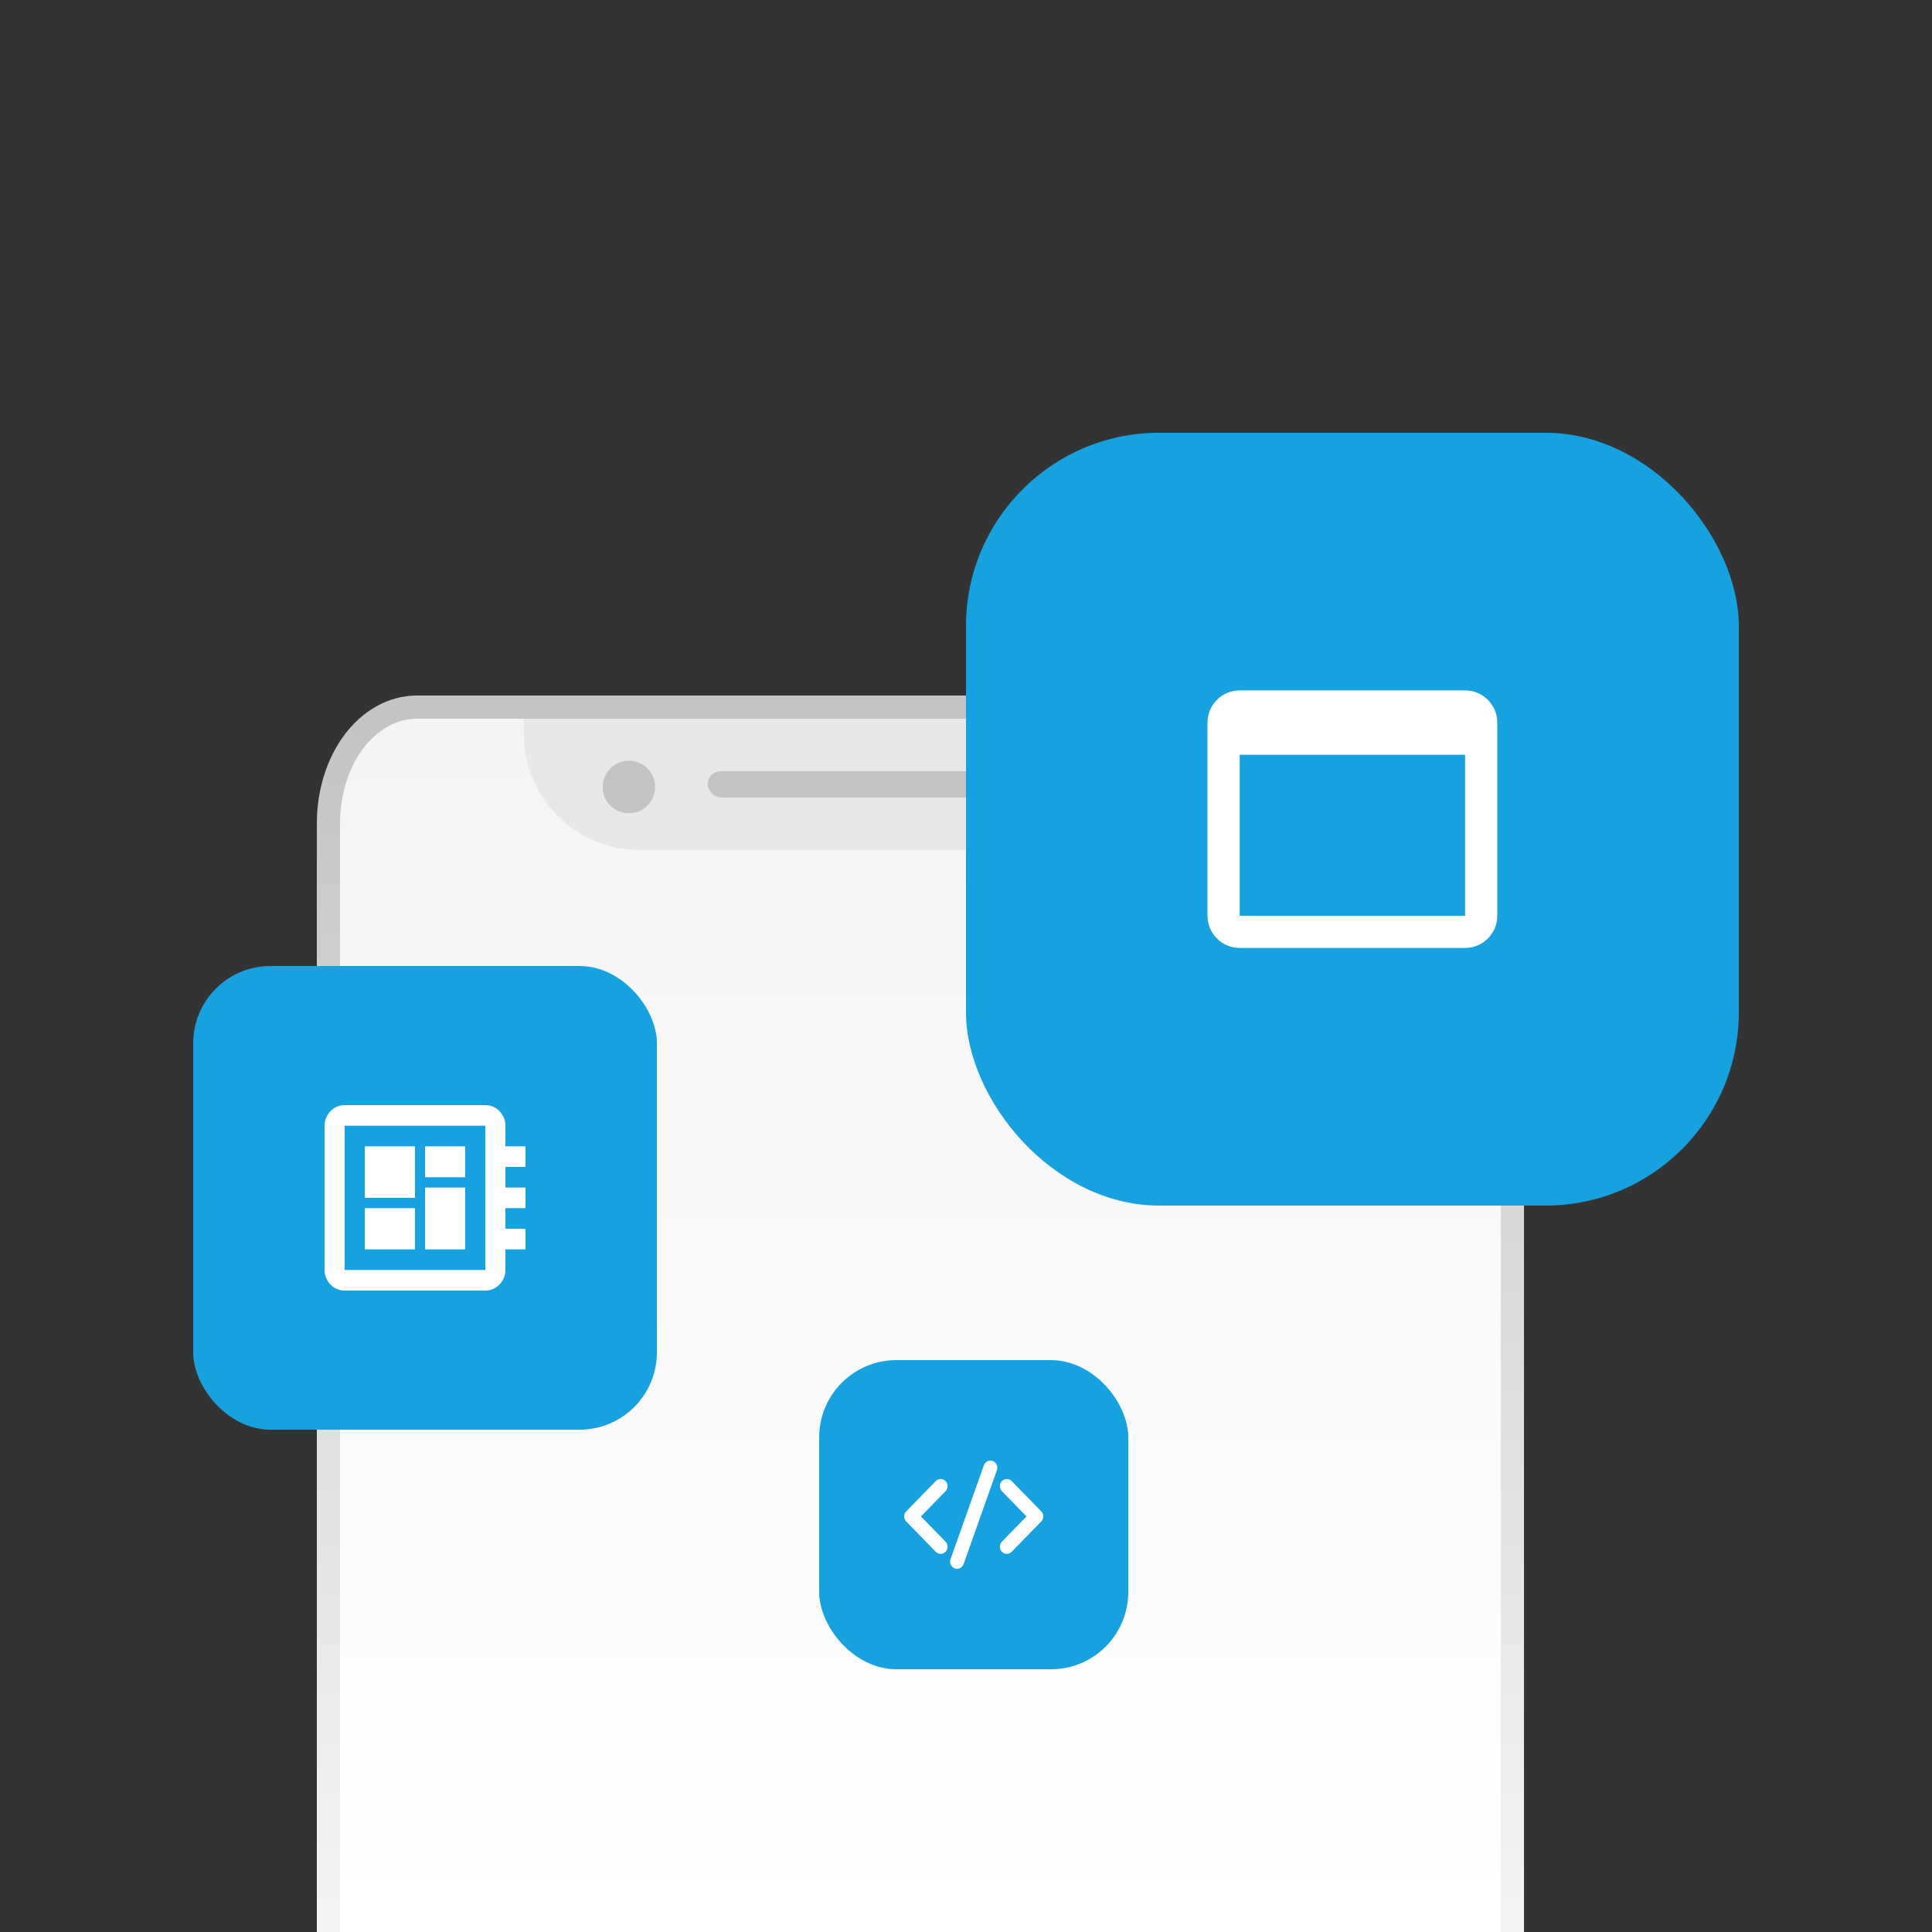 <svg width="250" height="250" viewBox="0 0 250 250" fill="none" xmlns="http://www.w3.org/2000/svg">
<rect x="0" y="0" width="250" height="250" fill="#333333" stroke="none"/>
<g clip-path="url(#clip0)">
<path d="M194.203 251.5H195.703V250V106.539C195.703 102.675 194.579 98.909 192.497 96.077C190.41 93.238 187.463 91.5 184.251 91.5H53.953C50.74 91.5 47.794 93.238 45.706 96.077C43.625 98.909 42.5 102.675 42.5 106.539V250V251.5H44H194.203Z" fill="url(#paint0_linear)" stroke="url(#paint1_linear)" stroke-width="3" stroke-miterlimit="10"/>
<path d="M67.789 93H169.737V94.991C169.737 103.276 163.021 109.991 154.737 109.991H82.789C74.504 109.991 67.789 103.276 67.789 94.991V93Z" fill="#E6E8E9"/>
<path d="M81.381 105.234C83.258 105.234 84.779 103.713 84.779 101.836C84.779 99.959 83.258 98.438 81.381 98.438C79.504 98.438 77.983 99.959 77.983 101.836C77.983 103.713 79.504 105.234 81.381 105.234Z" fill="#C4C4C4"/>
<rect x="91.575" y="99.796" width="67.965" height="3.398" rx="1.699" fill="#C4C4C4"/>
<rect x="125" y="56" width="100" height="100" rx="25" fill="#16A1E0"/>
<rect x="25" y="125" width="60" height="60" rx="10" fill="#16A1E0"/>
<rect x="106" y="176" width="40" height="40" rx="10" fill="#16A1E0"/>
<path d="M128.463 189.056C128.931 189.231 129.171 189.76 129.001 190.24L124.691 202.392C124.52 202.872 124.005 203.118 123.538 202.944C123.07 202.769 122.829 202.24 122.999 201.76L127.309 189.608C127.48 189.128 127.996 188.882 128.463 189.056ZM119.172 196.224L122.355 199.491C122.706 199.852 122.706 200.436 122.355 200.797C122.274 200.882 122.175 200.95 122.066 200.997C121.956 201.043 121.838 201.067 121.719 201.067C121.599 201.067 121.481 201.043 121.371 200.997C121.262 200.95 121.164 200.882 121.082 200.797L117.264 196.878C117.094 196.7 117 196.467 117 196.224C117 195.982 117.094 195.749 117.264 195.571L121.082 191.651C121.164 191.566 121.262 191.498 121.371 191.451C121.481 191.405 121.599 191.381 121.719 191.381C121.838 191.381 121.956 191.405 122.066 191.451C122.175 191.498 122.274 191.566 122.355 191.651C122.706 192.013 122.706 192.598 122.355 192.958L119.172 196.224ZM132.828 196.224L129.645 192.958C129.476 192.781 129.382 192.547 129.382 192.305C129.382 192.063 129.476 191.83 129.645 191.652C129.726 191.567 129.825 191.499 129.934 191.452C130.044 191.406 130.162 191.382 130.282 191.382C130.401 191.382 130.519 191.406 130.629 191.452C130.738 191.499 130.837 191.567 130.918 191.652L134.737 195.571C135.088 195.932 135.088 196.516 134.737 196.878L130.918 200.796C130.837 200.881 130.738 200.949 130.629 200.996C130.519 201.042 130.401 201.067 130.282 201.067C130.162 201.067 130.044 201.042 129.934 200.996C129.825 200.949 129.726 200.881 129.645 200.796C129.476 200.618 129.382 200.385 129.382 200.143C129.382 199.901 129.476 199.668 129.645 199.49L132.828 196.224Z" fill="white"/>
<path d="M189.583 89.333C190.688 89.333 191.748 89.772 192.53 90.554C193.311 91.335 193.75 92.395 193.75 93.5V118.5C193.75 119.605 193.311 120.665 192.53 121.446C191.748 122.228 190.688 122.667 189.583 122.667H160.417C159.312 122.667 158.252 122.228 157.47 121.446C156.689 120.665 156.25 119.605 156.25 118.5V93.5C156.25 92.395 156.689 91.335 157.47 90.554C158.252 89.772 159.312 89.333 160.417 89.333H189.583ZM189.583 118.5V97.667H160.417V118.5H189.583Z" fill="white"/>
<path d="M68 151V148.333H65.4V145.667C65.4 144.959 65.126 144.281 64.638 143.781C64.151 143.281 63.49 143 62.8 143H44.6C43.91 143 43.249 143.281 42.761 143.781C42.274 144.281 42 144.959 42 145.667V164.333C42 165.041 42.274 165.719 42.761 166.219C43.249 166.719 43.91 167 44.6 167H62.8C63.49 167 64.151 166.719 64.638 166.219C65.126 165.719 65.4 165.041 65.4 164.333V161.667H68V159H65.4V156.333H68V153.667H65.4V151H68ZM62.8 164.333H44.6V145.667H62.8V164.333ZM47.2 156.333H53.7V161.667H47.2V156.333ZM55 148.333H60.2V152.333H55V148.333ZM47.2 148.333H53.7V155H47.2V148.333ZM55 153.667H60.2V161.667H55V153.667Z" fill="white"/>
</g>
<defs>
<linearGradient id="paint0_linear" x1="119.102" y1="93" x2="119.102" y2="250" gradientUnits="userSpaceOnUse">
<stop stop-color="#F4F4F4"/>
<stop offset="1" stop-color="white"/>
</linearGradient>
<linearGradient id="paint1_linear" x1="119.102" y1="93" x2="119.102" y2="250" gradientUnits="userSpaceOnUse">
<stop stop-color="#C4C4C4"/>
<stop offset="1" stop-color="#F4F4F4"/>
</linearGradient>
<clipPath id="clip0">
<rect width="250" height="250" fill="white"/>
</clipPath>
</defs>
</svg>
